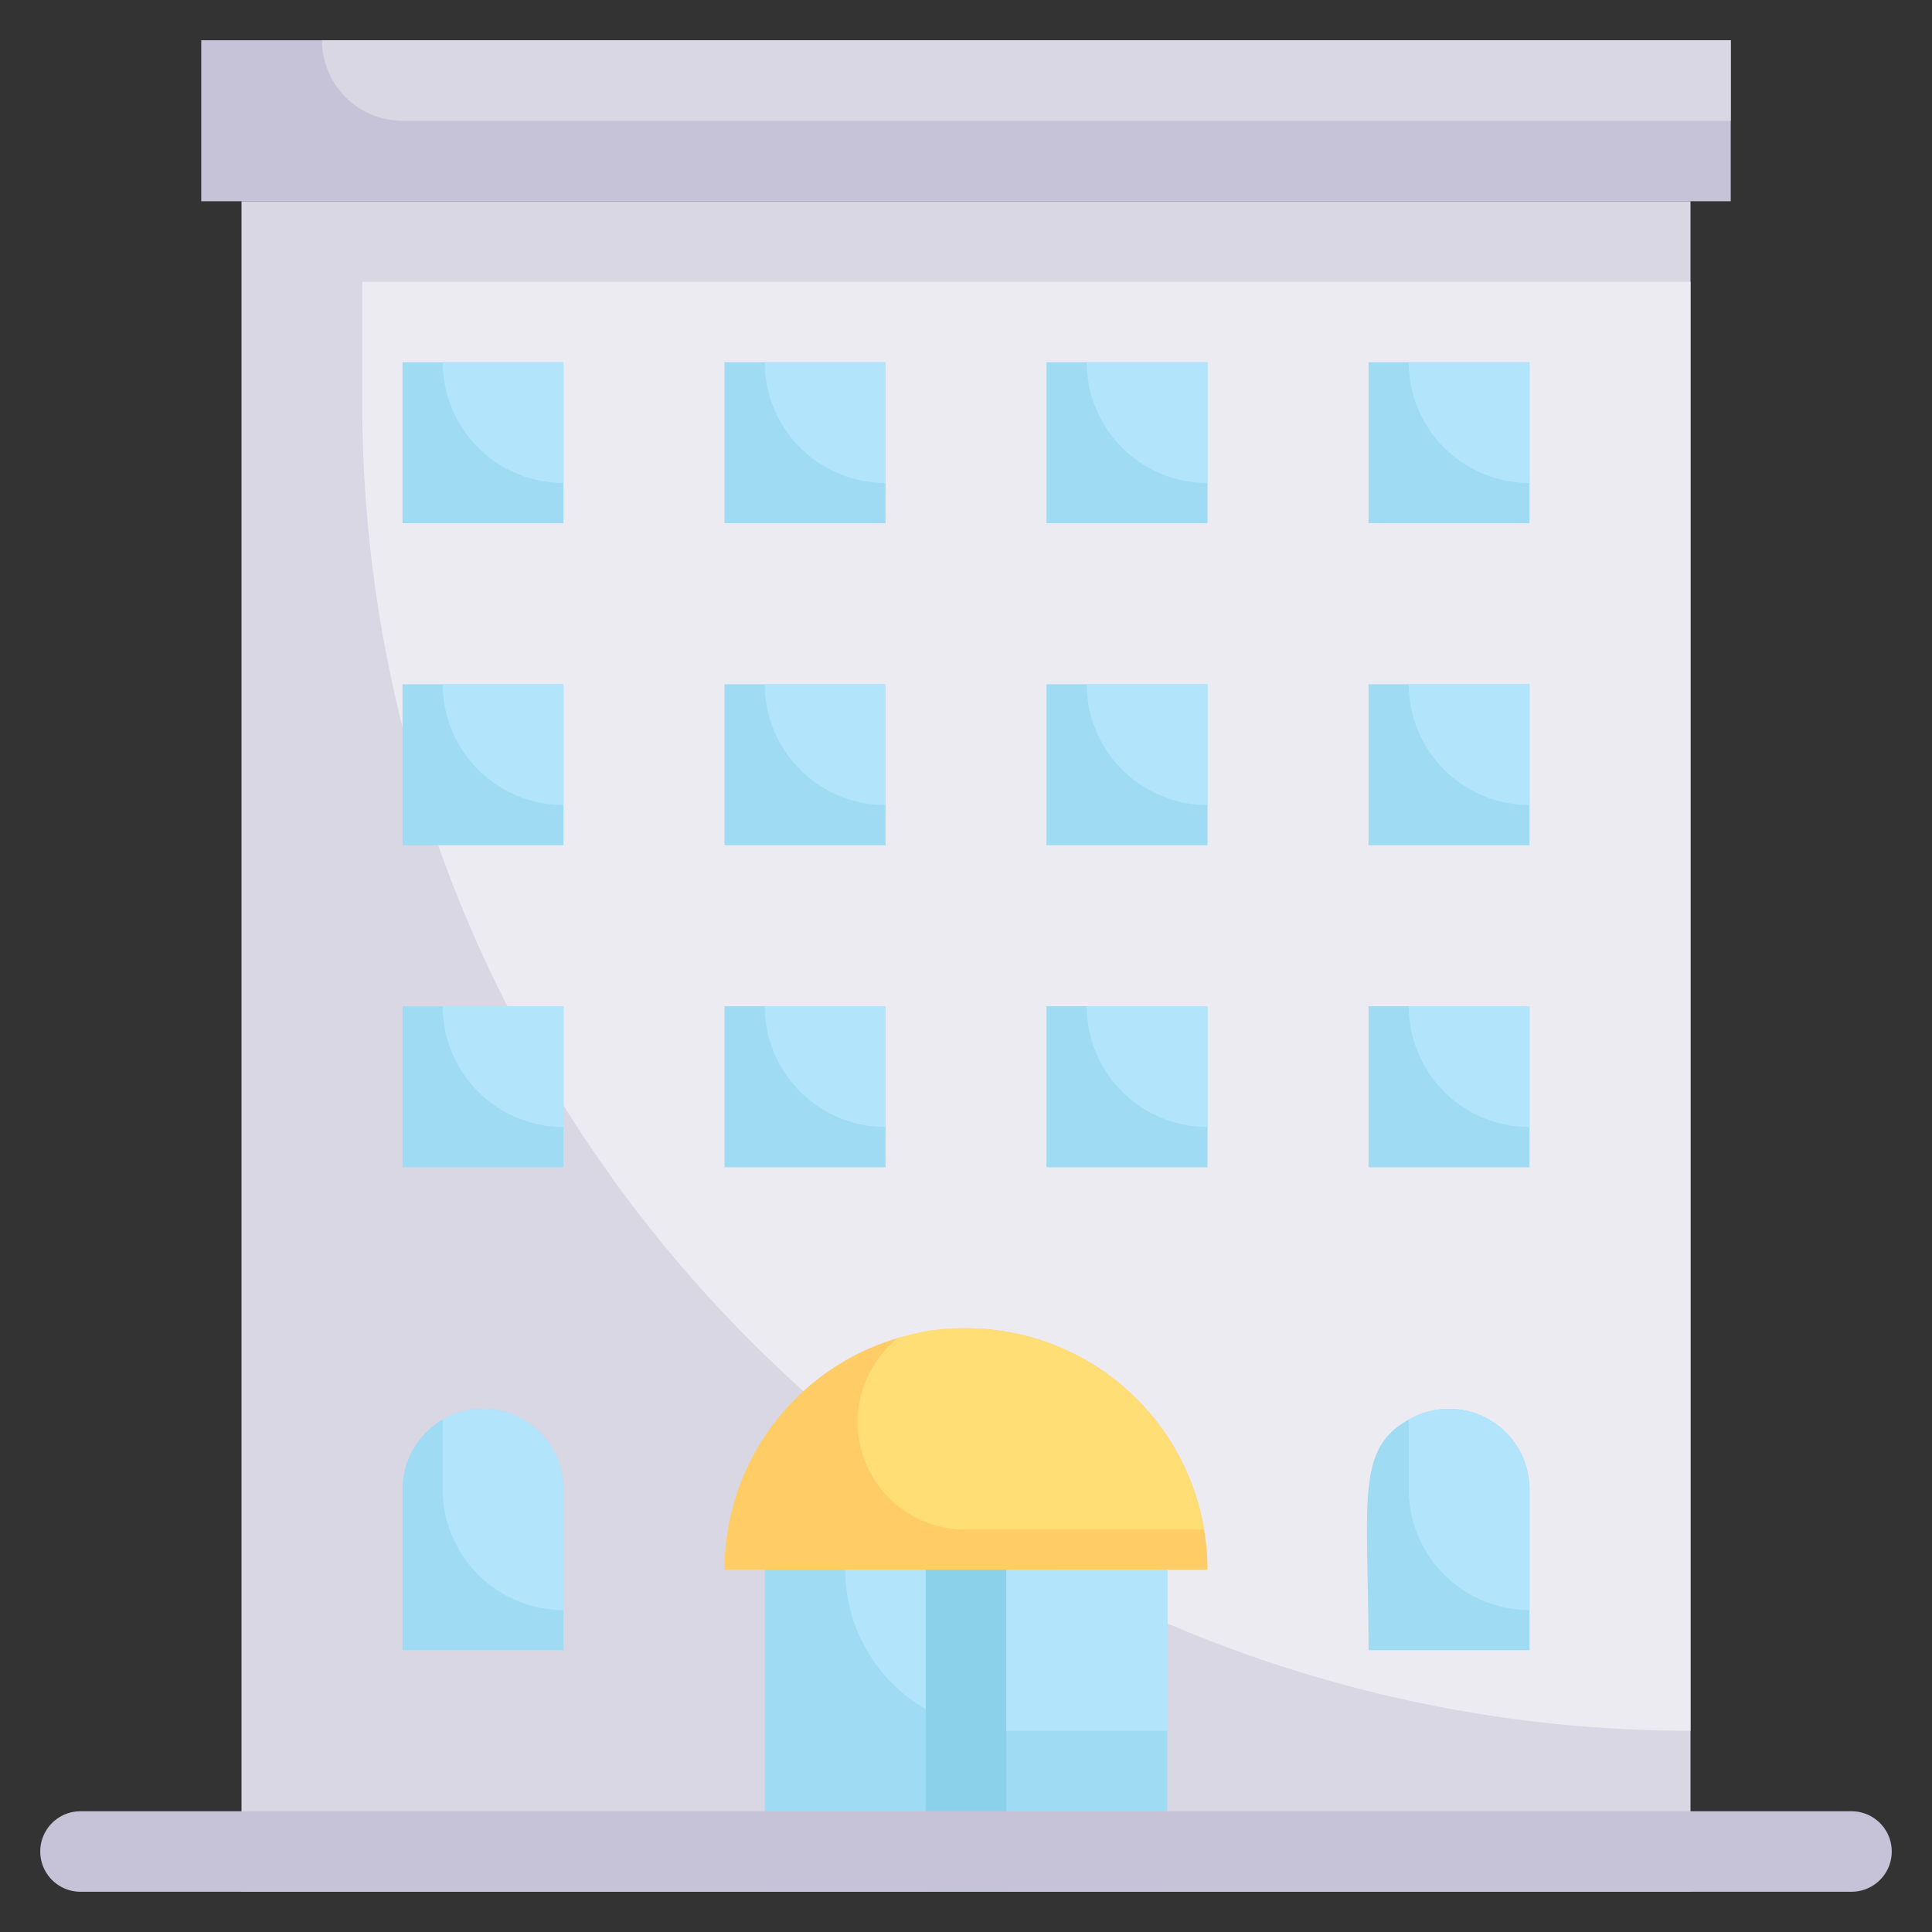 <svg xmlns="http://www.w3.org/2000/svg" viewBox="0 0 48 48"><rect x="0" y="0" width="48" height="48" fill="#333333" stroke="none"/><defs><style>.cls-1{fill:#c6c3d8;}.cls-2{fill:#dad7e5;}.cls-3{fill:#edebf2;}.cls-4{fill:#9fdbf3;}.cls-5{fill:#fc6;}.cls-6{fill:#ffde76;}.cls-7{fill:#b2e5fb;}.cls-8{fill:#8bd1ea;}</style></defs><title>Hotel</title><g id="Hotel"><rect class="cls-1" x="5" y="1" width="38" height="4"/><path class="cls-2" d="M43,1V3H10A2,2,0,0,1,8,1Z"/><rect class="cls-2" x="6" y="5" width="36" height="42"/><path class="cls-3" d="M42,7V43A33,33,0,0,1,9,10V7Z"/><rect class="cls-4" x="10" y="9" width="4" height="4"/><rect class="cls-4" x="18" y="9" width="4" height="4"/><rect class="cls-4" x="26" y="9" width="4" height="4"/><rect class="cls-4" x="34" y="9" width="4" height="4"/><rect class="cls-4" x="10" y="17" width="4" height="4"/><rect class="cls-4" x="18" y="17" width="4" height="4"/><rect class="cls-4" x="26" y="17" width="4" height="4"/><rect class="cls-4" x="34" y="17" width="4" height="4"/><rect class="cls-4" x="10" y="25" width="4" height="4"/><rect class="cls-4" x="18" y="25" width="4" height="4"/><rect class="cls-4" x="26" y="25" width="4" height="4"/><rect class="cls-4" x="34" y="25" width="4" height="4"/><path class="cls-4" d="M38,37v4H34c0-3.66-.34-5,1-5.73A2,2,0,0,1,38,37Z"/><path class="cls-4" d="M10,37v4h4V37A2,2,0,0,0,10,37Z"/><path class="cls-5" d="M30,39H18a6,6,0,0,1,12,0Z"/><path class="cls-6" d="M29.91,38H24a2.67,2.67,0,0,1-1.71-4.74A4.91,4.91,0,0,1,24,33,6,6,0,0,1,29.91,38Z"/><rect class="cls-4" x="19" y="39" width="10" height="8"/><path class="cls-7" d="M29,39v4H25a4,4,0,0,1-4-4Z"/><rect class="cls-8" x="23" y="39" width="2" height="8"/><path class="cls-1" d="M46,47H2a1,1,0,0,1,0-2H46A1,1,0,0,1,46,47Z"/><path class="cls-7" d="M14,9v3a3,3,0,0,1-3-3Z"/><path class="cls-7" d="M22,9v3a3,3,0,0,1-3-3Z"/><path class="cls-7" d="M30,9v3a3,3,0,0,1-3-3Z"/><path class="cls-7" d="M38,9v3a3,3,0,0,1-3-3Z"/><path class="cls-7" d="M14,17v3a3,3,0,0,1-3-3Z"/><path class="cls-7" d="M22,17v3a3,3,0,0,1-3-3Z"/><path class="cls-7" d="M30,17v3a3,3,0,0,1-3-3Z"/><path class="cls-7" d="M38,17v3a3,3,0,0,1-3-3Z"/><path class="cls-7" d="M14,25v3a3,3,0,0,1-3-3Z"/><path class="cls-7" d="M22,25v3a3,3,0,0,1-3-3Z"/><path class="cls-7" d="M30,25v3a3,3,0,0,1-3-3Z"/><path class="cls-7" d="M38,25v3a3,3,0,0,1-3-3Z"/><path class="cls-7" d="M38,37v3a3,3,0,0,1-3-3V35.27A2,2,0,0,1,38,37Z"/><path class="cls-7" d="M14,37v3a3,3,0,0,1-3-3V35.27A2,2,0,0,1,14,37Z"/></g></svg>
